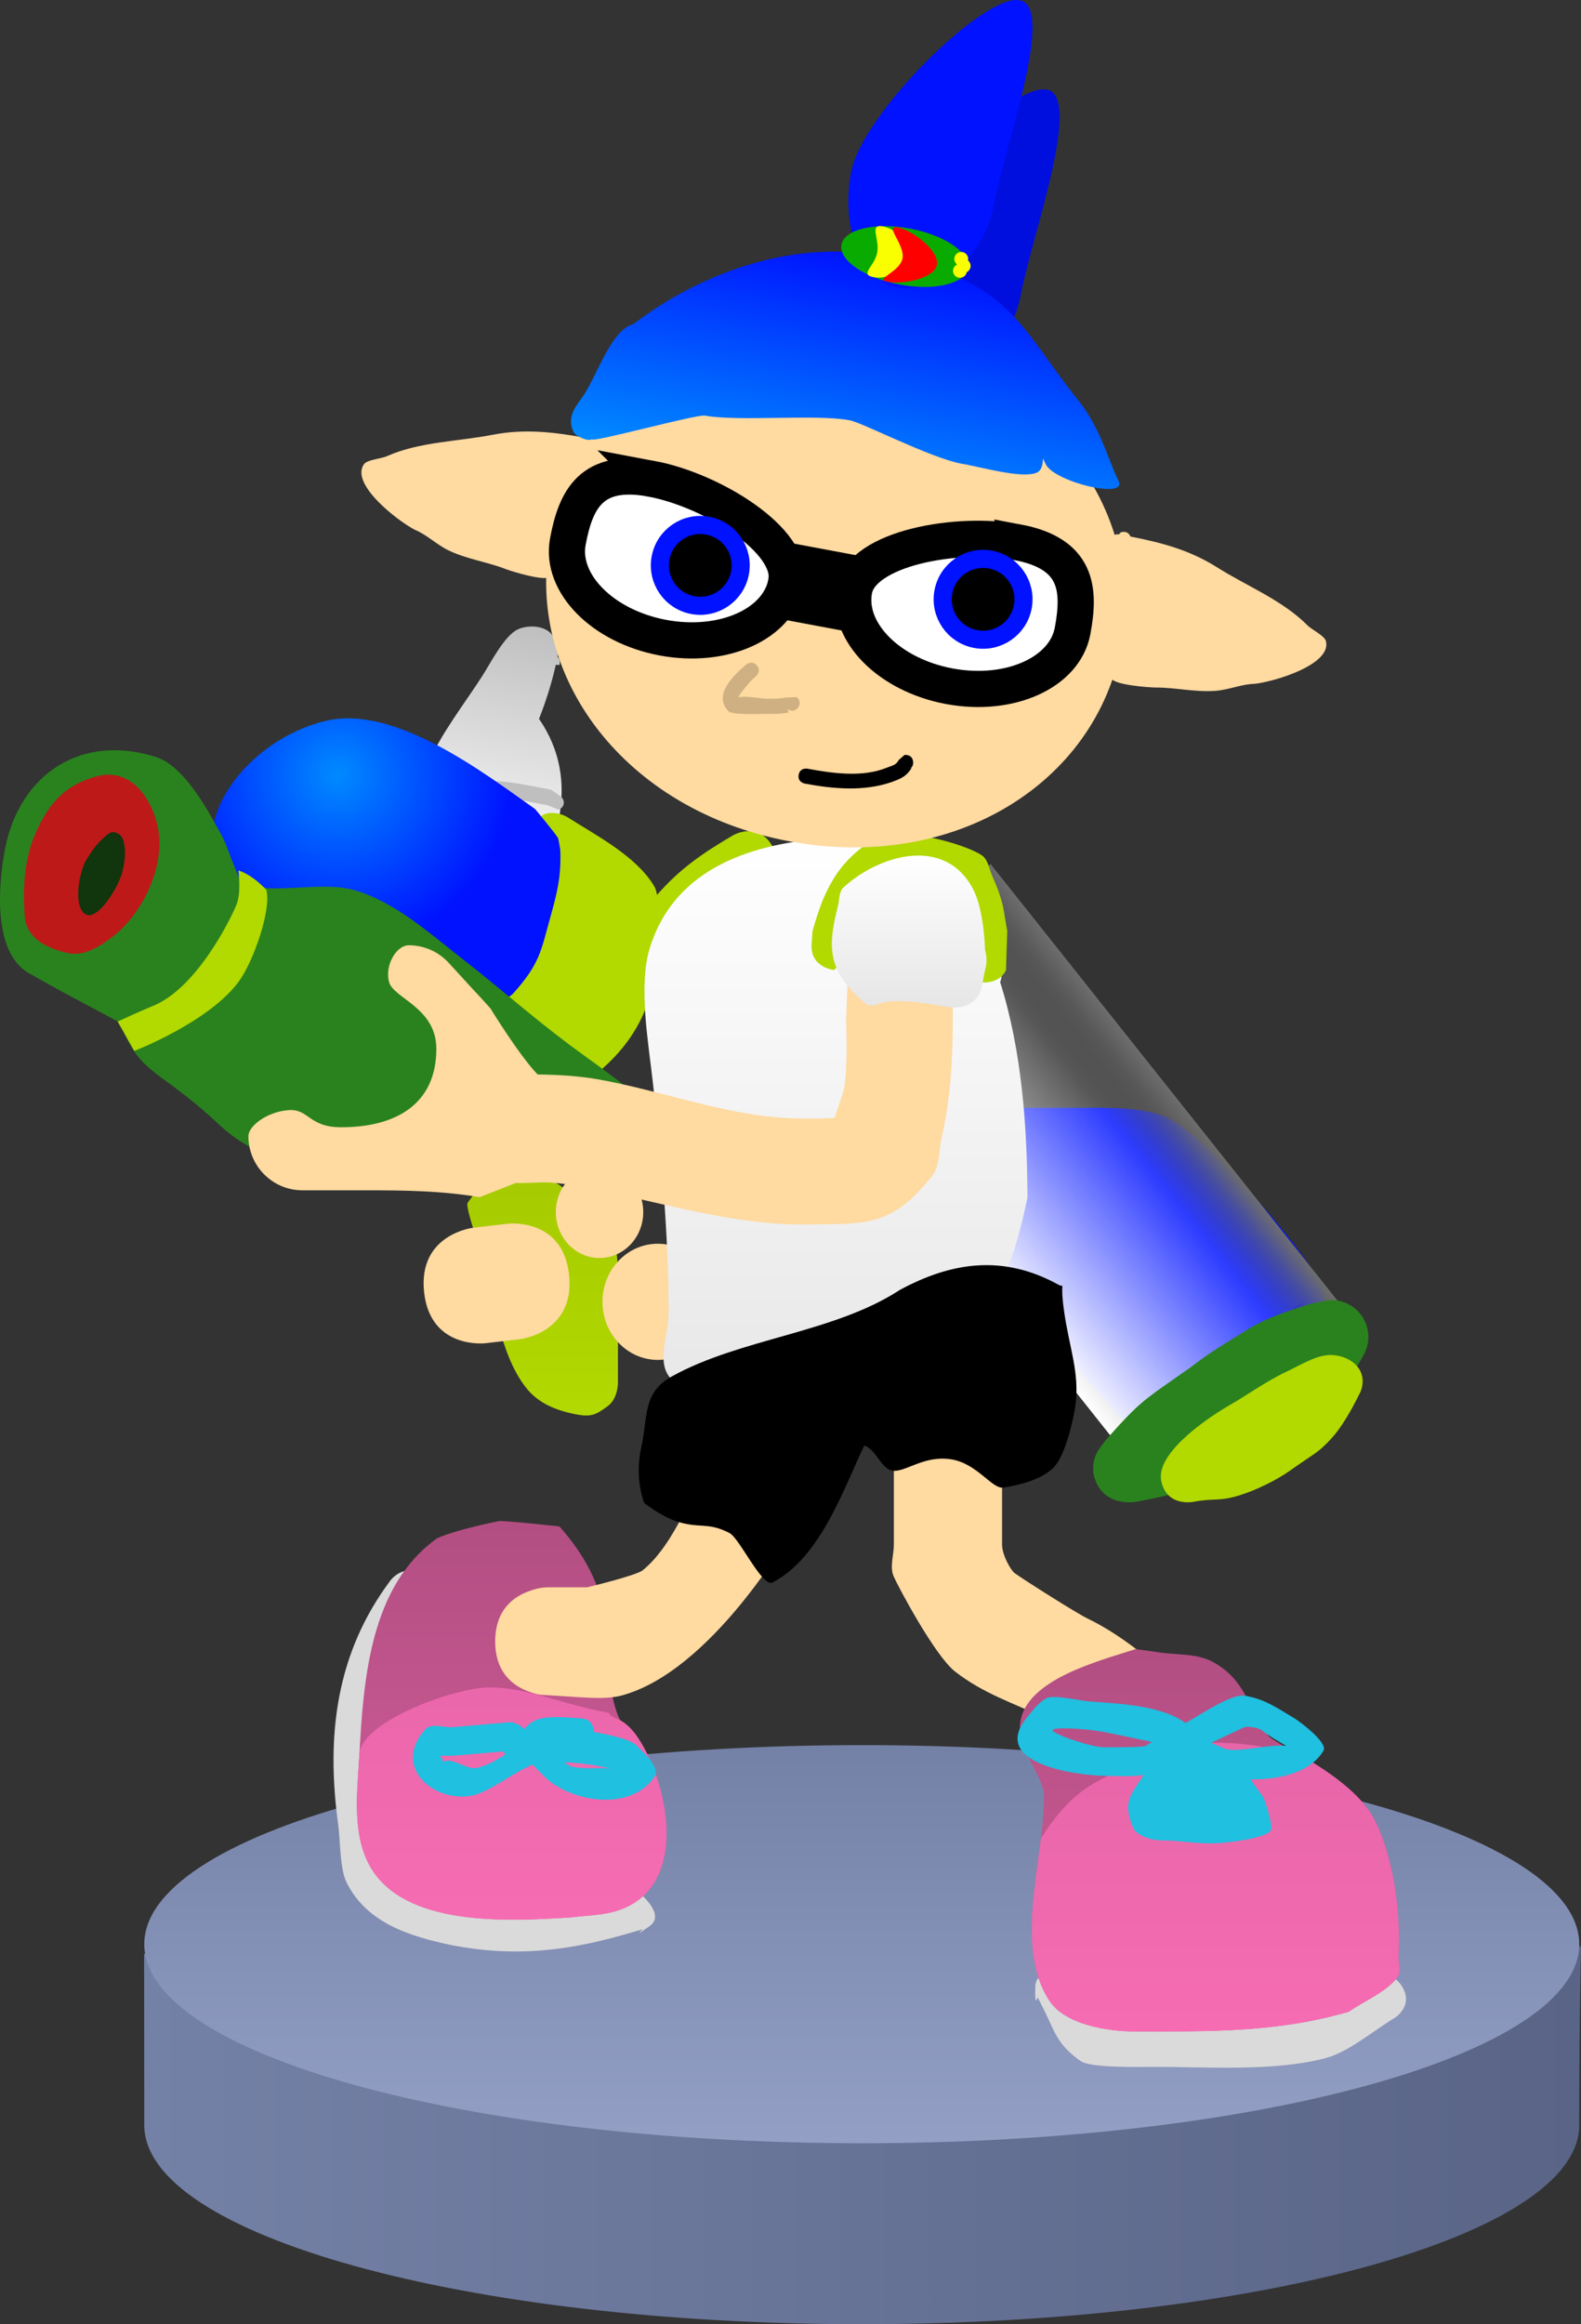 <svg version="1.1" xmlns="http://www.w3.org/2000/svg" xmlns:xlink="http://www.w3.org/1999/xlink" width="131.111" height="192.646" viewBox="0,0,131.111,192.646"><rect x="0" y="0" width="131.111" height="192.646" fill="#333333" stroke="none"/><defs><linearGradient x1="180.968" y1="247.347" x2="300.127" y2="247.347" gradientUnits="userSpaceOnUse" id="color-1"><stop offset="0" stop-color="#7481a6"/><stop offset="1" stop-color="#596486"/></linearGradient><linearGradient x1="240.481" y1="217.18" x2="240.481" y2="250.18" gradientUnits="userSpaceOnUse" id="color-2"><stop offset="0" stop-color="#7481a6"/><stop offset="1" stop-color="#939fc4"/></linearGradient><linearGradient x1="211.45" y1="198.306" x2="211.45" y2="231.65" gradientUnits="userSpaceOnUse" id="color-3"><stop offset="0" stop-color="#b24e82"/><stop offset="1" stop-color="#d25d99"/></linearGradient><linearGradient x1="211.45" y1="198.306" x2="211.45" y2="231.65" gradientUnits="userSpaceOnUse" id="color-4"><stop offset="0" stop-color="#e263a5"/><stop offset="1" stop-color="#f66cb3"/></linearGradient><linearGradient x1="210.472" y1="123.903" x2="206.37" y2="145.292" gradientUnits="userSpaceOnUse" id="color-5"><stop offset="0" stop-color="#bfbfbf"/><stop offset="1" stop-color="#ffffff"/></linearGradient><linearGradient x1="214.028" y1="169.413" x2="214.028" y2="189.86" gradientUnits="userSpaceOnUse" id="color-6"><stop offset="0" stop-color="#a5ca00"/><stop offset="1" stop-color="#b2d900"/></linearGradient><linearGradient x1="262.755" y1="161.731" x2="247.228" y2="174.076" gradientUnits="userSpaceOnUse" id="color-7"><stop offset="0" stop-color="#ffffff" stop-opacity="0"/><stop offset="1" stop-color="#ffffff"/></linearGradient><linearGradient x1="261.533" y1="165.922" x2="265.784" y2="162.542" gradientUnits="userSpaceOnUse" id="color-8"><stop offset="0" stop-color="#6d6d6d" stop-opacity="0"/><stop offset="1" stop-color="#6d6d6d"/></linearGradient><linearGradient x1="238.339" y1="141.625" x2="238.339" y2="191.192" gradientUnits="userSpaceOnUse" id="color-9"><stop offset="0" stop-color="#ffffff"/><stop offset="1" stop-color="#e6e6e6"/></linearGradient><linearGradient x1="269.332" y1="209.222" x2="269.332" y2="240.915" gradientUnits="userSpaceOnUse" id="color-10"><stop offset="0" stop-color="#b24e82"/><stop offset="1" stop-color="#d25d99"/></linearGradient><radialGradient cx="197.016" cy="136.736" r="14.51" gradientUnits="userSpaceOnUse" id="color-11"><stop offset="0" stop-color="#008aff"/><stop offset="1" stop-color="#0012ff"/></radialGradient><linearGradient x1="244.414" y1="143.45" x2="244.414" y2="156.049" gradientUnits="userSpaceOnUse" id="color-12"><stop offset="0" stop-color="#ffffff"/><stop offset="1" stop-color="#e6e6e6"/></linearGradient><linearGradient x1="269.332" y1="209.222" x2="269.332" y2="240.915" gradientUnits="userSpaceOnUse" id="color-13"><stop offset="0" stop-color="#e263a5"/><stop offset="1" stop-color="#f66cb3"/></linearGradient><linearGradient x1="242.154" y1="93.705" x2="238.56" y2="112.887" gradientUnits="userSpaceOnUse" id="color-14"><stop offset="0" stop-color="#0012ff"/><stop offset="1" stop-color="#008aff"/></linearGradient></defs><g transform="translate(-169.016,-72.534)"><g data-paper-data="{&quot;isPaintingLayer&quot;:true}" fill-rule="nonzero" stroke-linecap="butt" stroke-linejoin="miter" stroke-miterlimit="10" stroke-dasharray="" stroke-dashoffset="0" style="mix-blend-mode: normal"><path d="" data-paper-data="{&quot;index&quot;:null}" fill="#ffb65e" stroke="none" stroke-width="0.5"/><path d="M299.981,248.68c0,9.113 -26.639,16.5 -59.5,16.5c-32.861,0 -59.5,-7.387 -59.5,-16.5c0,-3.062 -0.012,-14.185 -0.012,-14.185l60.179,-4.982l58.98,4.359c0,0 -0.147,5.695 -0.147,14.808z" data-paper-data="{&quot;origPos&quot;:null,&quot;index&quot;:null}" fill="url(#color-1)" stroke="none" stroke-width="0"/><path d="M299.981,233.68c0,9.113 -26.639,16.5 -59.5,16.5c-32.861,0 -59.5,-7.387 -59.5,-16.5c0,-9.113 26.639,-16.5 59.5,-16.5c32.861,0 59.5,7.387 59.5,16.5z" data-paper-data="{&quot;origPos&quot;:null,&quot;index&quot;:null}" fill="url(#color-2)" stroke="none" stroke-width="0"/><path d="M222.922,232.154c-1.528,1.111 -0.592,0.289 -0.592,0.289l-1.49,0.426c-4.93,1.409 -9.231,1.879 -14.331,0.9c-3.432,-0.713 -7.097,-1.817 -8.767,-5.237c-0.546,-1.118 -0.511,-3.539 -0.677,-4.742c-1.023,-7.412 -0.184,-14.239 4.342,-20.274c0,0 1.134,-1.511 2.645,-0.378c1.511,1.134 0.378,2.645 0.378,2.645c-3.908,5.21 -4.582,11.022 -3.625,17.472c0.185,1.247 0.131,3.578 0.677,4.742c0.461,0.983 4.554,1.86 5.739,2.06c4.559,0.875 8.212,0.426 12.581,-0.823l1.49,-0.426c0,0 3.158,2.233 1.63,3.344z" data-paper-data="{&quot;index&quot;:null}" fill="#dadada" stroke="none" stroke-width="0.5"/><path d="M210.32,198.628c0.114,-0.125 5.096,0.428 5.096,0.428c2.123,2.427 3.385,4.747 3.913,8.04c0.077,0.483 0.326,4.483 0.359,5.172c0.049,1.024 0.599,2.764 0.816,2.888c0.579,0.333 1.046,0.861 1.417,1.417c2.633,3.946 4.372,12.777 -2.097,14.44c-1.093,0.281 -2.238,0.293 -3.356,0.44c-4.722,0.295 -13.224,0.884 -16.433,-3.698c-1.939,-2.768 -1.388,-6.661 -1.216,-9.796c0.348,-6.358 0.927,-14.019 6.463,-17.931c1.661,-0.738 5.039,-1.399 5.039,-1.399z" data-paper-data="{&quot;index&quot;:null}" fill="url(#color-3)" stroke="none" stroke-width="0.5"/><path d="M198.818,217.958c0.155,-2.821 8.146,-5.626 10.918,-5.56c3.215,0.078 5.19,1.207 9.807,2.123c0.021,0.29 0.745,0.51 0.962,0.634c0.579,0.333 1.046,0.861 1.417,1.417c2.633,3.946 4.372,12.777 -2.097,14.44c-1.093,0.281 -2.238,0.293 -3.356,0.44c-4.722,0.295 -13.224,0.884 -16.433,-3.698c-1.939,-2.768 -1.388,-6.661 -1.216,-9.796z" data-paper-data="{&quot;index&quot;:null}" fill="url(#color-4)" stroke="none" stroke-width="0.5"/><path d="M254.873,237.172c0.066,-1.888 3.578,-0.779 3.578,-0.779l0.472,0.945c0.556,1.128 1.664,2.133 0.408,2.262c0.698,0 1.681,0 1.681,0c1.898,0 3.795,0 5.693,0c2.516,-0 5.033,0.005 7.55,-0c0.953,-0.002 1.928,0.481 2.848,0.234c0.907,-0.243 1.864,-0.787 2.801,-1.398v-2.142h3.608c0.537,-0.076 1.239,0.035 1.763,0.873c0.021,0.032 0.041,0.066 0.059,0.099c0.537,0.944 0.195,1.662 -0.171,2.09c-0.148,0.186 -0.33,0.344 -0.537,0.464c-1.693,1.022 -3.771,2.792 -5.649,3.295c-4.248,1.137 -9.78,0.736 -14.162,0.736c-1.015,0 -5.32,0.116 -6.165,-0.472c-2.026,-1.408 -2.174,-2.518 -3.107,-4.35l-0.472,-0.945c0,0 -0.265,0.977 -0.198,-0.911z" data-paper-data="{&quot;index&quot;:null}" fill="#dadada" stroke="none" stroke-width="0.5"/><path d="M215.999,218.753c0.718,0.52 2.39,0.261 3.621,0.354c-1.289,-0.285 -2.459,-0.447 -3.763,-0.502c0.058,0.071 0.107,0.123 0.142,0.148zM213.186,218.8c-1.675,0.671 -3.686,2.363 -5.158,2.592c-3.123,0.486 -6.482,-2.41 -3.767,-5.496c0.52,-0.591 1.568,-0.136 2.353,-0.205c0.784,-0.068 1.568,-0.136 2.353,-0.205c0.779,-0.068 1.559,-0.136 2.338,-0.203c0.038,-0.004 0.077,-0.006 0.117,-0.006c0.113,0 0.883,0.256 1.053,0.604c0.864,-1.118 2.123,-1.053 3.635,-0.99l1.062,0.075c0,0 1.031,-0.067 1.096,1.112c0.003,0.048 2.843,0.448 3.516,1.124c0.714,0.718 2.047,1.834 1.464,2.661c-2.03,2.879 -6.925,2.021 -9.082,-0.07c-0.075,-0.072 -0.505,-0.505 -0.978,-0.993zM208.516,219.081c0.892,-0.197 1.651,-0.64 2.399,-1.12l-0.158,-0.26l-1.587,0.138c-0.784,0.068 -1.568,0.136 -2.353,0.205c-0.784,0.068 -1.497,-0.102 -1.226,0.159c0.283,0.273 -0.002,0.439 0.268,0.317c0.668,-0.3 1.926,0.723 2.656,0.561z" data-paper-data="{&quot;index&quot;:null}" fill="#1fc0e0" stroke="none" stroke-width="0.5"/><g data-paper-data="{&quot;origRot&quot;:0,&quot;index&quot;:null}" stroke="none" stroke-width="0.5"><path d="M215.411,127.656l-0.302,-0.021c-0.321,1.435 -0.813,3.039 -1.396,4.484c0.027,0.031 0.041,0.052 0.041,0.052c1.715,2.529 2.178,5.266 1.604,8.26c-0.8,4.17 -2.953,5.087 -6.922,5.093c-3.163,-0.077 -6.785,-1.471 -8.243,-4.458c-0.089,-0.182 -0.679,-2.601 -0.522,-2.796c0.781,-0.975 1.98,-0.815 2.218,-0.976c0.546,-0.371 1.212,-0.621 1.804,-0.91c0.162,-0.079 1.248,-0.48 0.809,-0.485c0.995,-2.442 3.053,-5.063 4.506,-7.329c0.675,-1.053 1.813,-3.311 2.919,-3.856c0.884,-0.435 2.607,-0.372 3.042,0.748c0.12,0.308 0.169,0.66 0.208,1.014c0.123,0.221 0.074,0.476 0.074,0.476c-0.001,0.007 -0.003,0.015 -0.004,0.022c0.294,0.261 0.164,0.681 0.164,0.681z" data-paper-data="{&quot;origPos&quot;:null}" fill="url(#color-5)"/><path d="M215.716,138.792c0.245,0.614 -0.369,0.858 -0.369,0.858l-0.891,-0.364c-0.12,-0.023 -0.24,-0.046 -0.361,-0.069c-2.693,-0.516 -5.295,-1.207 -7.908,0.068c-0.709,0.339 -1.344,0.523 -1.939,1.064c-0.156,0.142 -1.149,1.151 -1.3,1.007c-0.354,-0.34 0.266,0.618 0.73,1.392l0.039,-0.019l0.041,0.084l0.186,-0.036l0.147,0.762c0.006,0.027 0.01,0.054 0.013,0.082c0.025,0.197 -0.014,0.474 -0.359,0.647c-0.008,0.004 -0.015,0.008 -0.023,0.011c-0.348,0.164 -0.59,0.023 -0.729,-0.118c-0.06,-0.056 -0.109,-0.124 -0.144,-0.198c-0.364,-0.738 -1.731,-2.139 -1.18,-3.035c0.815,-1.325 2.622,-2.169 3.939,-2.831c2.886,-1.408 5.755,-0.751 8.737,-0.179c0.12,0.023 0.24,0.046 0.361,0.069c0,0 0.913,0.558 1.011,0.804z" data-paper-data="{&quot;origPos&quot;:null}" fill="#bfbfbf"/><path d="M212.518,141.444c-0.101,0.001 -0.228,-0.015 -0.346,-0.082l-0.077,0.001l-0,-0.003c-0.996,0.008 -2.136,0.056 -2.958,0.447c-0.682,0.324 -0.78,0.833 -0.783,1.093c0.689,0.105 1.282,-0.376 1.993,-0.426c1.421,-0.1 2.514,0.352 2.171,-1.03zM213.466,140.458l0.139,0.038c0.505,1.378 0.258,3.041 -1.402,3.429c-0.629,0.147 -1.38,-0.321 -1.934,-0.193c-0.817,0.189 -1.297,0.633 -2.211,0.458c-1.984,-1.024 -0.747,-2.905 0.83,-3.681c0.912,-0.449 2.232,-0.472 3.331,-0.473l0.024,-0.128l0.721,0.138v0c0.037,0.007 0.072,0.017 0.106,0.029c0.147,0.048 0.323,0.154 0.396,0.382z" fill="#bfbfbf"/></g><path d="M226.152,151.039c0,0 -1.318,1.123 -2.658,0.317c-0.139,4.155 -1.655,7.493 -5.217,10.342c0,0 -1.013,0.81 -2.031,0.249c-0.259,1.022 -0.72,2.127 -1.472,1.81c0.038,0.028 0.061,0.044 0.061,0.044l-0.945,-0.472c-2.321,-1.386 -3.412,-3.57 -5.398,-5.313c-0.427,-0.374 -1.168,-0.434 -1.417,-0.945c-0.641,-1.318 -1.272,-2.796 -1.113,-4.253c0.252,-2.314 1.757,-0.124 2.418,-0.632c1.346,-1.033 3.049,-4.581 3.049,-6.133c0,-3.263 1.588,-4.882 2.207,-5.645c0.619,-0.763 1.871,-0.5 2.471,-0.119c2.358,1.495 5.644,3.199 7.125,5.638c0.148,0.243 0.229,0.507 0.27,0.785c1.882,-2.156 3.741,-3.435 6.297,-4.939c0,0 2.035,-1.197 3.233,0.838c1.197,2.035 -0.838,3.233 -0.838,3.233c-2.387,1.404 -3.812,2.345 -5.51,4.419l-0.532,0.775z" data-paper-data="{&quot;index&quot;:null}" fill="#b2d900" stroke="none" stroke-width="0.5"/><path d="M219.377,189.112c-0.983,0.703 -1.317,0.946 -2.961,0.575c-1.644,-0.371 -2.87,-1.002 -3.739,-2.086c-2.276,-2.84 -2.764,-7.678 -3.694,-11.055c-0.041,-0.15 -1.414,-3.987 -1.187,-4.313c3.19,-4.59 5.904,-2.812 9.603,-0.06c0.682,0.507 1.727,0.766 2.045,1.522c1.059,2.514 0.818,5.061 0.818,7.665c0,1.858 0,3.717 0,5.575c0,0 0.098,1.474 -0.885,2.177z" data-paper-data="{&quot;index&quot;:null}" fill="url(#color-6)" stroke="none" stroke-width="0.5"/><path d="M216.21,178.216c0.507,4.785 -4.056,5.317 -4.056,5.317l-1.45,0.169c-0.483,0.056 -0.967,0.113 -1.45,0.169c0,0 -4.563,0.532 -5.07,-4.254c-0.507,-4.785 4.056,-5.317 4.056,-5.317c0.483,-0.056 2.416,-0.282 2.9,-0.338c0,0 4.563,-0.532 5.07,4.254z" data-paper-data="{&quot;index&quot;:null}" fill="#ffdaa1" stroke="none" stroke-width="0.5"/><path d="M223.568,185.252c-2.536,0 -4.591,-2.156 -4.591,-4.815c0,-2.659 2.056,-4.815 4.591,-4.815c2.536,0 4.591,2.156 4.591,4.815c0,2.659 -2.056,4.815 -4.591,4.815z" data-paper-data="{&quot;index&quot;:null}" fill="#ffdaa1" stroke="none" stroke-width="0.5"/><path d="M218.735,176.805c-2.002,0 -3.625,-1.702 -3.625,-3.801c0,-2.099 1.623,-3.801 3.625,-3.801c2.002,0 3.625,1.702 3.625,3.801c0,2.099 -1.623,3.801 -3.625,3.801z" data-paper-data="{&quot;index&quot;:null}" fill="#ffdaa1" stroke="none" stroke-width="0.5"/><path d="M246.194,166.715c0,-2.361 2.361,-2.361 2.361,-2.361c3.359,0 6.717,0 10.076,0c2.127,0 5.311,-0.092 7.266,0.857c3.847,1.868 12.694,12.742 12.898,14.303c0.418,3.204 -1.19,4.338 -2.454,7.027c-0.258,0.549 -0.345,1.217 -0.774,1.646c-0.889,0.891 -2.013,1.516 -3.068,2.203c-1.742,1.133 -5.088,3.867 -7.255,2.618c-2.946,-1.698 -15.362,-16.856 -18.17,-22.401l-0.63,-1.259c0,0 -0.249,-0.269 -0.249,-2.63z" data-paper-data="{&quot;index&quot;:null}" fill="#0012ff" stroke="none" stroke-width="0.5"/><path d="M261.851,192.468l-29.246,-36.785l15.527,-12.345l29.246,36.785z" data-paper-data="{&quot;origRot&quot;:0,&quot;index&quot;:null}" fill="url(#color-7)" stroke="none" stroke-width="0"/><path d="M276.155,184.315l-29.246,-36.785l4.251,-3.38l29.246,36.785z" data-paper-data="{&quot;index&quot;:null,&quot;origRot&quot;:0}" fill="url(#color-8)" stroke="none" stroke-width="0"/><path d="M252.095,153.066c0,0.343 -0.05,0.636 -0.135,0.886c1.802,5.69 2.244,12.035 2.26,17.848c0,0 -1.098,5.424 -1.938,6.055c-0.347,0.282 -0.748,0.5 -1.186,0.635c-5.473,1.843 -10.191,5.522 -14.865,8.926c-1.329,0.968 -2.74,1.827 -4.182,2.616c-0.68,0.372 -1.337,1.412 -2.047,1.102c-2.107,-0.921 -3.793,-2.659 -5.361,-4.341c-1.244,-1.334 -0.171,-3.645 -0.175,-5.469c-0.016,-6.584 -0.579,-12.603 -1.314,-19.109c-0.352,-3.168 -1.211,-7.966 -0.26,-11.07c2.088,-6.822 8.77,-8.783 15.093,-9.155c1.919,-0.113 3.986,-0.75 5.767,-0.024c1.284,0.523 2.35,1.478 3.417,2.375c2.592,1.387 3.661,3.9 4.152,6.917c0.428,0.344 0.775,0.902 0.775,1.807z" data-paper-data="{&quot;index&quot;:null}" fill="url(#color-9)" stroke="none" stroke-width="0.5"/><path d="M202.254,136.66c0.074,-0.388 0.45,-0.643 0.838,-0.568c0.388,0.074 0.643,0.45 0.568,0.838c-0.074,0.388 -0.45,0.643 -0.838,0.568c-0.388,-0.074 -0.643,-0.45 -0.568,-0.838z" data-paper-data="{&quot;origRot&quot;:0,&quot;index&quot;:null}" fill="#b6075f" stroke="none" stroke-width="0"/><path d="M204.038,135.545c0.052,-0.269 0.311,-0.445 0.58,-0.393c0.269,0.052 0.445,0.311 0.393,0.58c-0.052,0.269 -0.311,0.445 -0.58,0.393c-0.269,-0.052 -0.445,-0.311 -0.393,-0.58z" data-paper-data="{&quot;origRot&quot;:0,&quot;index&quot;:null}" fill="#b6075f" stroke="none" stroke-width="0"/><path d="M266.84,219.854c-3.711,2.522 -6.233,-1.189 -6.233,-1.189l0.908,0.667c-1.894,-1.516 -3.729,-3.384 -5.946,-4.441c-2.593,-1.237 -4.946,-1.951 -7.328,-3.79c-1.677,-1.295 -4.668,-6.924 -5.098,-7.867c-0.37,-0.812 0,-1.784 0,-2.676c0,-2.991 0,-5.982 0,-8.974c0,0 0,-4.487 4.487,-4.487c4.487,0 4.487,4.487 4.487,4.487c0,2.991 0,5.982 0,8.974c0,0.892 0.747,2.155 1.042,2.366c0.88,0.629 5.123,3.318 6.054,3.767c2.944,1.42 5.374,3.608 7.908,5.634l0.908,1.297c0,0 2.522,3.711 -1.189,6.233z" data-paper-data="{&quot;index&quot;:null}" fill="#ffdaa1" stroke="none" stroke-width="0.5"/><path d="M234.536,199.661c0,0 -6.502,11.414 -13.984,13.411c-1.028,0.274 -2.354,0.217 -3.631,0.129l-3.15,-0.2c-0.28,-0.05 -0.551,-0.127 -0.811,-0.226c-1.287,-0.437 -2.878,-1.518 -2.878,-4.19c0,-2.671 1.591,-3.752 2.878,-4.19c0.499,-0.192 1.042,-0.297 1.609,-0.297h3.149c0,0 4.062,-0.968 4.606,-1.415c2.313,-1.907 3.591,-5.247 4.968,-7.847l1.351,-1.862c0,0 3.646,-2.614 6.261,1.032c1.866,2.602 0.543,4.679 -0.368,5.655z" data-paper-data="{&quot;index&quot;:null}" fill="#ffdaa1" stroke="none" stroke-width="0.5"/><path d="M222.192,192.522c0.577,-2.617 0.087,-4.548 2.561,-5.915c5.704,-3.152 13.42,-3.591 18.878,-7.151c4.251,-2.304 8.543,-2.972 13.13,-0.453c0.695,0.382 0.081,-0.652 0.515,2.324c0.434,2.977 1.266,4.959 0.935,7.618c-0.108,0.865 -0.684,3.655 -1.551,4.895c-0.867,1.24 -2.92,1.749 -4.422,1.996c-0.95,0.156 -2.176,-2.017 -4.369,-2.348c-2.193,-0.33 -3.664,1.007 -4.728,0.955c-1.051,-0.052 -1.443,-1.788 -2.451,-2.092c-1.599,3.273 -3.572,9.294 -7.642,11.369c-0.873,0.292 -2.711,-3.687 -3.527,-4.113c-1.822,-0.952 -2.493,-0.338 -4.444,-0.986c-0.864,-0.287 -1.929,-0.951 -2.64,-1.52c0,0 -0.824,-1.963 -0.247,-4.579z" data-paper-data="{&quot;index&quot;:null}" fill="#000000" stroke="none" stroke-width="0.5"/><path d="M264.942,209.463c1.55,0.274 3.268,0.069 4.651,0.821c2.8,1.522 2.921,3.886 4.607,6.116c0.28,0.371 2.771,1.675 3.017,1.82c1.973,1.167 4.661,2.981 5.755,5.091c1.597,3.078 2.214,7.732 2.018,11.171c-0.039,0.683 0.288,1.528 -0.157,2.047c-1.047,1.219 -2.64,1.831 -3.96,2.747c-5.977,1.743 -11.548,1.637 -17.758,1.637c-2.158,0 -5.762,-0.523 -7.093,-2.573c-3.041,-4.685 -0.292,-12.114 -0.44,-17.125c-0.025,-0.848 -1.156,-2.747 -1.544,-3.569c-2.077,-4.569 3.591,-6.625 7.014,-7.749l2.139,-0.676z" data-paper-data="{&quot;index&quot;:null}" fill="url(#color-10)" stroke="none" stroke-width="0.5"/><path d="M261.788,190.697c2.046,-2.207 2.457,-2.36 5.972,-4.837c1.72,-1.336 2.892,-1.978 4.79,-3.172c1.693,-1.065 4.08,-1.715 4.63,-1.921c0.549,-0.206 1.985,-0.472 2.264,-0.472c1.684,0 3.049,1.365 3.049,3.049c0,0.567 -0.155,1.098 -0.424,1.552l-0.859,1.514c0,0 -4.123,5.045 -6.954,7.066c-2.397,1.711 -8.074,2.985 -11.02,3.538c0,0 -2.997,0.562 -3.559,-2.435c-0.023,-1.228 0.066,-1.675 2.113,-3.881z" data-paper-data="{&quot;index&quot;:null}" fill="#2a821e" stroke="none" stroke-width="0.5"/><path d="M265.311,195.242c-0.411,-2.195 3.516,-5.021 5.92,-6.384c0.988,-0.56 2.836,-1.854 4.359,-2.576c1.523,-0.722 2.786,-1.568 4.079,-1.421c1.293,0.147 2.351,0.963 2.351,2.154c0,0.415 -0.113,0.804 -0.311,1.137c0,0 -1.085,2.297 -2.245,3.57c-1.159,1.273 -1.404,1.233 -3.477,2.713c-1.096,0.782 -2.784,1.599 -4.068,2.006c-1.887,0.598 -2.057,0.22 -4.002,0.585c0,0 -2.195,0.411 -2.606,-1.783z" data-paper-data="{&quot;index&quot;:null}" fill="#b2d900" stroke="none" stroke-width="0.5"/><path d="M236.394,149.741c0.886,-3.246 2.025,-5.777 5.107,-7.644c1.961,-1.188 7.5,0.36 8.932,1.327c0.54,0.364 0.605,1.154 0.878,1.745c0.43,0.932 0.706,1.741 0.894,2.533l0.341,2.006l-0.106,3.255c-0.241,0.47 -0.707,0.916 -1.603,0.993c-0.022,0.002 -0.045,0.004 -0.068,0.005c-1.198,0.075 -1.735,-0.609 -1.974,-1.177c-0.106,-0.226 -0.172,-0.475 -0.188,-0.738l-0.25,-3.495c-0.204,-1.366 -1.674,-2.468 -1.995,-2.375c-0.892,0.259 -4.228,0.566 -4.337,0.832c-0.258,0.632 -0.917,1.027 -1.244,1.626c-0.355,0.652 -0.244,1.468 -0.44,2.184l-2.145,2.115c0,0 -2.04,-0.17 -1.87,-2.21c0.041,-0.488 0.065,-0.983 0.065,-0.983z" data-paper-data="{&quot;index&quot;:null}" fill="#b2d900" stroke="none" stroke-width="0.5"/><path d="M215.48,142.997c0.081,2.211 -0.26,3.546 -0.846,5.638c-0.743,2.652 -0.831,3.757 -3.035,6.217c-1.074,1.199 -4.515,0.477 -5.808,0.143c-4.285,-1.106 -8.324,-3.242 -12.375,-5.008c-3.164,-1.574 -5.054,-2.923 -6.731,-6.257c-0.566,-1.126 0.121,-3.529 0.623,-4.608c1.552,-3.339 5.175,-6.039 8.822,-6.86c5.685,-1.28 12.983,4.313 17.264,7.334c0,0 1.726,2.069 1.841,2.328c0.052,-0.203 0.246,1.073 0.246,1.073z" data-paper-data="{&quot;index&quot;:null}" fill="url(#color-11)" stroke="none" stroke-width="0.5"/><path d="M224.5,166.09c0.005,0.006 -3.986,1.926 -3.986,1.926c0,0 -11.633,2.328 -12.452,2.272c-5.003,-0.342 -10.126,1.34 -14.605,-0.793c-7.464,-3.554 -4.395,-2.847 -11.106,-7.669c-1.38,-1.054 -2.038,-1.657 -2.821,-3.223c-0.315,-0.63 -0.194,-0.302 -0.194,-1.006c0,-0.222 -4.192,-2.236 -7.957,-4.423c-3.23,-1.876 -2.296,-8.247 -2.038,-9.754c0.956,-6.235 5.942,-10.205 12.558,-8.159c2.454,0.759 4.407,4.548 5.575,6.651c0.33,0.594 1.378,3.793 1.708,3.906c2.597,0.893 6.472,-0.301 9.257,0.508c3.421,0.994 6.352,3.7 9.104,5.827c2.917,2.278 5.675,4.719 8.653,6.945c2.287,1.709 4.685,3.28 6.715,5.253l1.59,1.74z" data-paper-data="{&quot;index&quot;:null}" fill="#2a821e" stroke="none" stroke-width="0.5"/><path d="M178.899,141.746c-0.697,-0.474 -0.982,0.036 -1.465,0.454c-0.691,0.598 -1.356,1.887 -1.356,1.887c-0.638,1.51 -0.838,3.687 0.062,4.191c0.841,0.471 2.161,-1.455 2.76,-2.872c0.569,-1.346 0.618,-3.239 -0.001,-3.659zM172.277,140.919c1.113,-2.178 2.388,-3.362 4.688,-4.018c3.008,-0.858 4.77,2.032 5.181,4.43c0.54,3.145 -1.381,7.049 -3.859,8.893c-0.771,0.573 -2.222,1.659 -3.698,1.296c-1.476,-0.363 -3.378,-1.052 -3.523,-3.073c-0.213,-2.968 0.098,-5.35 1.211,-7.528z" data-paper-data="{&quot;index&quot;:null}" fill="#bd1919" stroke="none" stroke-width="0.5"/><path d="M177.434,142.15c0.483,-0.418 0.788,-0.923 1.485,-0.449c0.619,0.421 0.596,2.374 0.028,3.72c-0.598,1.416 -1.985,3.375 -2.826,2.903c-0.899,-0.504 -0.724,-2.754 -0.086,-4.264c0,0 0.707,-1.312 1.398,-1.91z" data-paper-data="{&quot;noHover&quot;:false,&quot;origItem&quot;:[&quot;Path&quot;,{&quot;applyMatrix&quot;:true,&quot;data&quot;:{&quot;origPos&quot;:null},&quot;segments&quot;:[[[606.16475,271.79859],[1.39462,-0.94793],[-1.23767,0.84125]],[[606.16338,279.11759],[-1.13719,-2.69184],[1.19677,2.83286]],[[611.68294,284.86065],[-1.68236,0.94284],[1.79825,-1.00779]],[[611.80597,276.47964],[1.27601,3.02044],[0,0]],[[609.09404,272.70593],[1.38266,1.19635],[-0.96604,-0.83587]]],&quot;closed&quot;:true,&quot;fillColor&quot;:[0,0,0,1]}],&quot;index&quot;:null}" fill="#11350c" stroke="none" stroke-width="0.5"/><path d="M191.101,146.286c0.443,1.658 -1.078,5.93 -2.253,7.561c-2.416,3.352 -8.62,5.775 -8.694,5.79l-1.382,-2.428c0,0 2.036,-0.939 2.924,-1.297c3.58,-1.443 6.376,-7.043 6.929,-8.383c0.416,-1.007 0.16,-2.843 0.16,-2.843c0,0 1.014,0.232 2.317,1.6z" data-paper-data="{&quot;index&quot;:null}" fill="#b2d900" stroke="none" stroke-width="0.5"/><path d="M208.794,171.764c-3.16,-0.527 -6.114,-0.569 -9.338,-0.569c-0.892,0 -5.353,0 -5.353,0c-2.478,0 -4.487,-2.009 -4.487,-4.487c0,-0.86 1.574,-2.026 3.306,-2.157c1.732,-0.13 1.66,1.417 4.392,1.417c4.565,0 7.887,-1.937 7.887,-6.502c0,-3.427 -3.56,-4.175 -3.924,-5.542c-0.364,-1.367 0.594,-3.039 1.641,-3.039c1.315,0 2.498,0.566 3.319,1.467l2.123,2.317c0.08,0.06 1.329,1.45 1.329,1.45c0,0 2.368,3.872 3.911,5.475c1.692,0.02 3.379,0.112 5.051,0.41c4.617,0.824 9.228,2.49 13.865,3.05c1.889,0.228 3.805,0.231 5.706,0.14c0.384,-1.155 0.795,-2.311 0.827,-2.581c0.218,-1.788 0.196,-3.659 0.133,-5.528l0.242,-6.37c0.482,-1.243 1.586,-2.665 4.112,-2.665c2.671,0 3.752,1.591 4.19,2.878c0.192,0.499 0.297,1.042 0.297,1.609c0,4.89 0.189,9.514 -0.921,14.313c-0.244,1.054 -0.117,2.3 -0.787,3.149c-3.412,4.322 -5.562,3.949 -10.335,4.028c-5.508,0.092 -10.825,-1.466 -16.185,-2.606c-1.821,-0.387 -3.553,-0.788 -5.406,-0.885c-0.4,-0.021 -2.157,0.101 -2.581,0.044z" data-paper-data="{&quot;index&quot;:null}" fill="#ffdaa1" stroke="none" stroke-width="0.5"/><path d="M250.708,151.287c0.207,0.668 0.082,1.297 0.082,1.297c0,0 -0.192,0.793 -0.296,1.47c-0.359,2.334 -2.693,1.975 -2.693,1.975c-1.801,-0.277 -3.445,-0.662 -5.252,-0.455c-0.576,0.066 -1.286,0.528 -1.732,0.157c-3.209,-2.674 -3.184,-4.686 -2.318,-8.068c0.136,-0.531 0.07,-1.202 0.472,-1.574c2.852,-2.64 8.398,-4.374 10.758,0.173c0.91,1.754 0.98,5.024 0.98,5.024z" data-paper-data="{&quot;index&quot;:null}" fill="url(#color-12)" stroke="none" stroke-width="0.5"/><path d="M255.34,224.911c2.889,-4.484 4.71,-4.783 9.605,-6.992c4.895,-2.209 12.026,0.156 12.272,0.301c1.973,1.167 4.661,2.981 5.755,5.091c1.597,3.078 2.214,7.732 2.018,11.171c-0.039,0.683 0.288,1.528 -0.157,2.047c-1.047,1.219 -2.64,1.831 -3.96,2.747c-5.977,1.743 -11.548,1.637 -17.758,1.637c-2.158,0 -5.762,-0.523 -7.093,-2.573c-2.356,-3.63 -1.237,-8.906 -0.682,-13.429z" data-paper-data="{&quot;index&quot;:null}" fill="url(#color-13)" stroke="none" stroke-width="0.5"/><path d="M263.863,219.65c-1.061,0.169 -2.124,0.079 -3.285,0.075c-2.369,-0.046 -9.545,-1.016 -6.391,-4.844c0.482,-0.584 0.953,-1.233 1.619,-1.594c0.562,-0.304 2.837,0.218 3.493,0.27c2.234,0.177 5.958,0.272 8.033,1.795c1.336,-0.758 3.821,-2.434 4.883,-2.27c1.65,0.254 2.783,1.06 4.148,1.878c0.446,0.267 2.795,2.019 2.408,2.68c-1.05,1.795 -3.642,2.413 -6.051,2.381c0.432,0.596 0.794,1.131 0.972,1.35c0.248,0.306 0.855,2.428 0.744,2.806c-0.146,0.496 -1.933,0.895 -3.923,1.094c-1.989,0.199 -3.457,-0.204 -5.119,-0.19c-0.813,0.007 -2.137,-0.351 -2.438,-1.106c-0.863,-2.161 -0.144,-2.668 0.906,-4.325zM272.142,215.726c-0.899,0.423 -1.798,0.846 -2.697,1.269l1.2,0.514c1.211,0.287 3.611,-0.423 5.038,-0.265c-0.837,-0.494 -1.236,-0.69 -2.045,-1.303c-0.116,-0.147 -1.137,-0.385 -1.497,-0.215zM264.549,216.919c0,0 -3.485,-0.74 -4.052,-0.839c-1.886,-0.328 -4.236,-0.385 -4.197,-0.143c0.059,0.363 3.325,1.445 4.288,1.426c0.505,0.002 3.529,-0.005 3.443,-0.13l0.518,-0.315z" data-paper-data="{&quot;index&quot;:null}" fill="#1fc0e0" stroke="none" stroke-width="0.5"/><g data-paper-data="{&quot;index&quot;:null}"><path d="M245.713,103.771c-3.017,-0.565 -4.745,-4.859 -3.858,-9.591c0.887,-4.732 10.957,-14.784 13.974,-14.219c3.017,0.565 -1.261,12.217 -2.147,16.949c-0.887,4.732 -4.952,7.427 -7.969,6.861z" data-paper-data="{&quot;index&quot;:null}" fill="#000fde" stroke="none" stroke-width="0"/><path d="" data-paper-data="{&quot;index&quot;:null}" fill="#ffb65e" stroke="none" stroke-width="0.5"/><path d="M218.337,108.785l0.056,0.188c0.103,0.025 0.587,0.176 0.483,0.729c-0.043,0.227 -0.153,0.355 -0.276,0.426c-0.665,1.662 -1.292,3.356 -1.966,5.031c-0.579,1.394 -0.867,4.194 -1.968,5.174c-0.47,0.418 -3.193,-0.439 -3.666,-0.612c-1.568,-0.621 -3.262,-0.826 -4.807,-1.577c-0.961,-0.467 -1.811,-1.308 -2.766,-1.692c-1.474,-0.768 -5.4,-3.812 -4.225,-5.446c0.275,-0.382 1.476,-0.452 1.917,-0.669c2.703,-1.195 5.915,-1.205 8.786,-1.773c2.629,-0.5 4.992,-0.219 7.541,0.235c0.001,-0.001 0.002,-0.002 0.003,-0.003c0.439,-0.45 0.888,-0.011 0.888,-0.011z" data-paper-data="{&quot;index&quot;:null}" fill="#ffdaa1" stroke="none" stroke-width="0.5"/><path d="M261.993,126.119c-2.13,11.366 -13.894,18.699 -27.533,16.144c-13.639,-2.555 -21.951,-13.65 -19.821,-25.016c2.13,-11.366 13.894,-18.699 27.533,-16.144c13.639,2.555 21.951,13.65 19.821,25.016z" data-paper-data="{&quot;index&quot;:null}" fill="#ffdaa1" stroke="none" stroke-width="NaN"/><path d="M223.047,112.218c5.001,0.937 11.821,5.124 11.172,8.59c-0.649,3.467 -5.23,5.517 -10.231,4.58c-5.001,-0.937 -8.529,-4.507 -7.879,-7.973c0.649,-3.467 1.937,-6.134 6.938,-5.197z" data-paper-data="{&quot;index&quot;:null}" fill="#ffffff" stroke="#000000" stroke-width="3"/><path d="M253.377,117.475c5.001,0.937 5.236,3.89 4.586,7.357c-0.649,3.467 -5.23,5.517 -10.231,4.58c-5.001,-0.937 -8.529,-4.507 -7.879,-7.973c0.649,-3.467 8.523,-4.9 13.524,-3.963z" data-paper-data="{&quot;index&quot;:null}" fill="#ffffff" stroke="#000000" stroke-width="3"/><path d="M233.93,122.352l0.617,-3.293l4.939,0.925l-0.617,3.293z" data-paper-data="{&quot;index&quot;:null}" fill="#000000" stroke="#000000" stroke-width="3"/><path d="M223.796,118.78c0.341,-1.819 2.091,-3.017 3.91,-2.676c1.819,0.341 3.017,2.091 2.676,3.91c-0.341,1.819 -2.091,3.017 -3.91,2.676c-1.819,-0.341 -3.017,-2.091 -2.676,-3.91z" data-paper-data="{&quot;index&quot;:null}" fill="#000000" stroke="#0012ff" stroke-width="1.5"/><path d="M249.926,125.501c-1.819,-0.341 -3.017,-2.091 -2.676,-3.91c0.341,-1.819 2.091,-3.017 3.91,-2.676c1.819,0.341 3.017,2.091 2.676,3.91c-0.341,1.819 -2.091,3.017 -3.91,2.676z" data-paper-data="{&quot;index&quot;:null}" fill="#000000" stroke="#0012ff" stroke-width="1.5"/><path d="M235.181,131.194c-0.392,0.491 -0.883,0.099 -0.883,0.099l0.117,0.294c-0.635,0.126 -1.214,0.128 -1.858,0.115c-0.53,-0.011 -2.818,0.119 -3.137,-0.22c-1.253,-1.335 0.308,-2.859 1.471,-3.86c0,0 0.476,-0.41 0.886,0.066c0.41,0.476 -0.066,0.886 -0.066,0.886c-0.519,0.447 -0.911,0.957 -1.329,1.507c-0.047,0.062 -0.098,0.154 -0.148,0.259c0.642,-0.159 1.743,0.095 2.348,0.107c0.556,0.011 1.046,0.016 1.589,-0.091l0.911,-0.044c0,0 0.491,0.392 0.099,0.883z" data-paper-data="{&quot;index&quot;:null}" fill="#ceb082" stroke="none" stroke-width="0.5"/><path d="M244.736,135.647c0.043,0.314 -0.094,0.491 -0.24,0.59l0.126,-0.05c-0.454,0.714 -0.897,0.885 -1.638,1.16c-2.315,0.812 -4.869,0.579 -7.232,0.136c0,0 -0.617,-0.116 -0.502,-0.733c0.116,-0.617 0.733,-0.502 0.733,-0.502c2.058,0.386 4.556,0.74 6.564,-0.079c0.698,-0.259 0.758,-0.251 1.015,-0.656l0.467,-0.403c0,0 0.622,-0.085 0.708,0.537z" data-paper-data="{&quot;index&quot;:null}" fill="#000000" stroke="none" stroke-width="0.5"/><path d="M262.762,117.002c0,0.001 0.001,0.002 0.001,0.003c2.541,0.499 4.845,1.094 7.115,2.511c2.471,1.569 5.461,2.742 7.548,4.834c0.332,0.362 1.427,0.862 1.545,1.318c0.504,1.948 -4.258,3.365 -5.91,3.547c-1.029,0.013 -2.126,0.488 -3.191,0.576c-1.712,0.141 -3.366,-0.281 -5.052,-0.27c-0.503,-0.01 -3.353,-0.196 -3.639,-0.757c-0.671,-1.312 0.074,-4.026 0.039,-5.536c-0.022,-1.805 0.007,-3.612 -0.011,-5.401c-0.089,-0.111 -0.146,-0.27 -0.103,-0.497c0.104,-0.553 0.609,-0.518 0.714,-0.505l0.12,-0.155c0,0 0.578,-0.246 0.824,0.332z" data-paper-data="{&quot;index&quot;:null}" fill="#ffdaa1" stroke="none" stroke-width="0.5"/><path d="M258.431,105.706c1.857,2.286 2.562,5.155 3.342,6.68c0.78,1.581 -5.309,0.093 -6.023,-1.356c-0.082,-0.166 -0.164,-0.332 -0.246,-0.498c-0.007,0.519 -0.104,1.023 -0.555,1.196c-1.277,0.489 -4.707,-0.52 -6.203,-0.76c-2.639,-0.494 -8.381,-3.497 -9.315,-3.606c-2.712,-0.508 -9.259,0.126 -11.951,-0.379c-0.701,-0.131 -9.457,2.296 -9.368,1.954c-0.335,0.223 -1.378,-0.244 -1.554,-0.638c-0.491,-1.094 0.044,-1.886 0.676,-2.741c1.209,-1.595 2.359,-5.608 4.286,-6.157c0.22,-0.063 9.162,-7.737 20.828,-5.658c10.522,1.875 11.3,6.074 16.083,11.962z" data-paper-data="{&quot;index&quot;:null}" fill="url(#color-14)" stroke="none" stroke-width="0.5"/><path d="M251.429,89.506c-0.887,4.732 -4.952,7.427 -7.969,6.861c-3.017,-0.565 -4.745,-4.859 -3.858,-9.591c0.887,-4.732 10.957,-14.784 13.974,-14.219c3.017,0.565 -1.261,12.217 -2.147,16.949z" data-paper-data="{&quot;index&quot;:null}" fill="#0012ff" stroke="none" stroke-width="0"/><path d="M249.274,94.78c-0.24,1.281 -2.779,1.88 -5.672,1.338c-2.892,-0.542 -5.043,-2.02 -4.803,-3.301c0.24,-1.281 2.779,-1.88 5.672,-1.338c2.892,0.542 5.043,2.02 4.803,3.301z" data-paper-data="{&quot;index&quot;:null}" fill="#0aab00" stroke="none" stroke-width="0"/><path d="M244.028,93.814c-0.217,1.161 -1.368,1.919 -2.57,1.694c-1.202,-0.225 0.087,-0.88 0.305,-2.041c0.217,-1.161 -0.719,-2.388 0.483,-2.163c1.202,0.225 2,1.349 1.783,2.509z" data-paper-data="{&quot;index&quot;:null}" fill="#f9ff00" stroke="none" stroke-width="0"/><path d="M248.519,95.55c-0.312,-0.058 -0.517,-0.359 -0.459,-0.671c0.035,-0.184 0.154,-0.332 0.31,-0.409c0.002,-0.008 0.003,-0.017 0.005,-0.025c-0.161,-0.128 -0.248,-0.339 -0.207,-0.556c0.058,-0.312 0.359,-0.517 0.67,-0.459c0.312,0.058 0.517,0.359 0.459,0.67c-0.002,0.009 -0.003,0.017 -0.005,0.026c0.161,0.128 0.248,0.339 0.207,0.556c-0.035,0.184 -0.154,0.332 -0.31,0.409c-0.059,0.311 -0.359,0.516 -0.67,0.458z" data-paper-data="{&quot;index&quot;:null}" fill="#f9ff00" stroke="none" stroke-width="0.5"/><path d="M246.711,94.484c-0.217,1.161 -2.869,1.638 -4.071,1.412c-1.202,-0.225 1.002,-0.786 1.219,-1.947c0.217,-1.161 -1.578,-2.782 -0.376,-2.556c1.202,0.225 3.445,1.93 3.228,3.091z" data-paper-data="{&quot;index&quot;:null}" fill="#ff0000" stroke="none" stroke-width="0"/></g></g></g></svg>